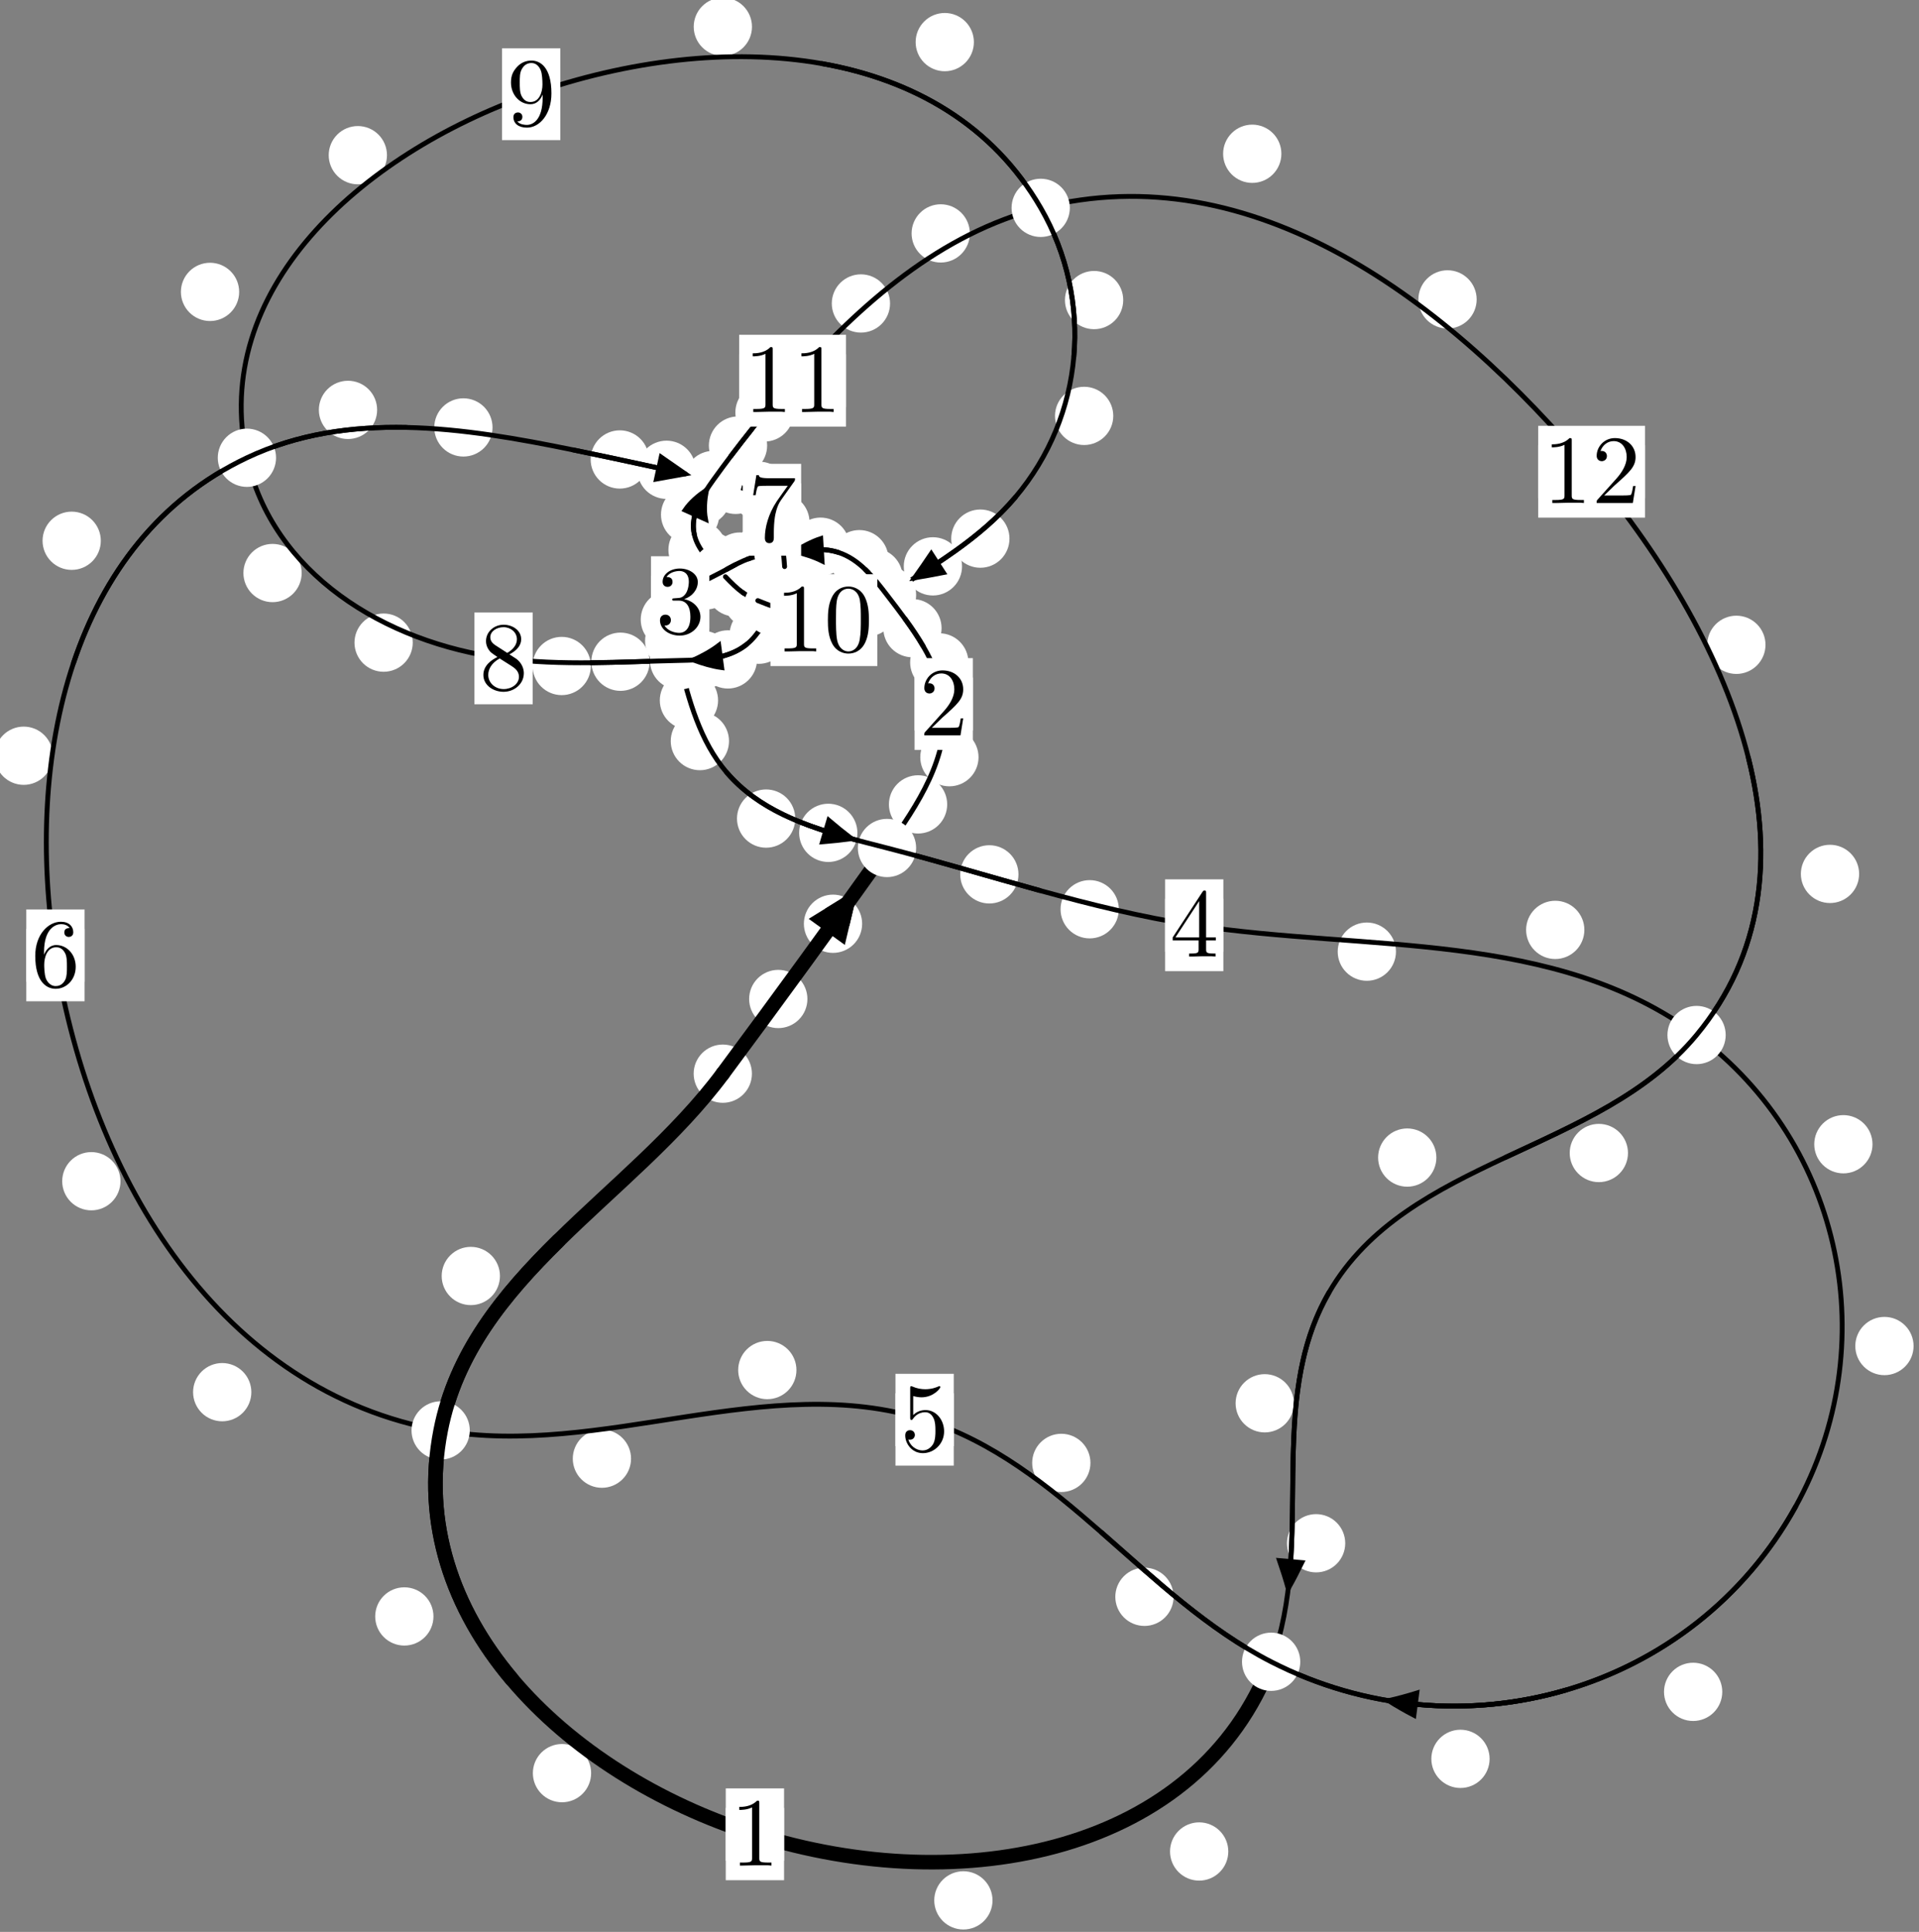 <?xml version="1.0"?>
<!-- Created by MetaPost 1.999 on 2021.07.06:0017 -->
<svg version="1.1" xmlns="http://www.w3.org/2000/svg" xmlns:xlink="http://www.w3.org/1999/xlink" width="196.877" height="198.205" viewBox="0 0 196.877 198.205">
<rect x="0" y="0" width="196.877" height="198.205" fill="#808080" stroke="none"/>
<!-- Original BoundingBox: -91.556641 -110.960297 105.319901 87.244614 -->
  <defs>
    <g transform="scale(0.01,0.01)" id="GLYPHcmr10_48">
      <path style="fill-rule: evenodd;" d="M460 -320C460 -400,455 -480,420 -554C374 -650,292 -666,250 -666C190 -666,117 -640,76 -547C44 -478,39 -400,39 -320C39 -245,43 -155,84 -79C127 2,200 22,249 22C303 22,379 1,423 -94C455 -163,460 -241,460 -320M249 -0C210 -0,151 -25,133 -121C122 -181,122 -273,122 -332C122 -396,122 -462,130 -516C149 -635,224 -644,249 -644C282 -644,348 -626,367 -527C377 -471,377 -395,377 -332C377 -257,377 -189,366 -125C351 -30,294 -0,249 -0"></path>
    </g>
    <g transform="scale(0.01,0.01)" id="GLYPHcmr10_49">
      <path style="fill-rule: evenodd;" d="M294 -640C294 -664,294 -666,271 -666C209 -602,121 -602,89 -602L89 -571C109 -571,168 -571,220 -597L220 -79C220 -43,217 -31,127 -31L95 -31L95 -0L257 -0L130 -3L217 -3L257 -3L297 -3L384 -3L419 -0L419 -31L387 -31C297 -31,294 -42,294 -79"></path>
    </g>
    <g transform="scale(0.01,0.01)" id="GLYPHcmr10_50">
      <path style="fill-rule: evenodd;" d="M127 -77L233 -180C389 -318,449 -372,449 -472C449 -586,359 -666,237 -666C124 -666,50 -574,50 -485C50 -429,100 -429,103 -429C120 -429,155 -441,155 -482C155 -508,137 -534,102 -534C94 -534,92 -534,89 -533C112 -598,166 -635,224 -635C315 -635,358 -554,358 -472C358 -392,308 -313,253 -251L61 -37C50 -26,50 -24,50 -0L421 -0L449 -174L424 -174C419 -144,412 -100,402 -85C395 -77,329 -77,307 -77"></path>
    </g>
    <g transform="scale(0.01,0.01)" id="GLYPHcmr10_51">
      <path style="fill-rule: evenodd;" d="M290 -352C372 -379,430 -449,430 -528C430 -610,342 -666,246 -666C145 -666,69 -606,69 -530C69 -497,91 -478,120 -478C151 -478,171 -500,171 -529C171 -579,124 -579,109 -579C140 -628,206 -641,242 -641C283 -641,338 -619,338 -529C338 -517,336 -459,310 -415C280 -367,246 -364,221 -363C213 -362,189 -360,182 -360C174 -359,167 -358,167 -348C167 -337,174 -337,191 -337L235 -337C317 -337,354 -269,354 -171C354 -35,285 -6,241 -6C198 -6,123 -23,88 -82C123 -77,154 -99,154 -137C154 -173,127 -193,98 -193C74 -193,42 -179,42 -135C42 -44,135 22,244 22C366 22,457 -69,457 -171C457 -253,394 -331,290 -352"></path>
    </g>
    <g transform="scale(0.01,0.01)" id="GLYPHcmr10_52">
      <path style="fill-rule: evenodd;" d="M294 -165L294 -78C294 -42,292 -31,218 -31L197 -31L197 -0L332 -0L238 -3L290 -3L332 -3L374 -3L427 -3L468 -0L468 -31L447 -31C373 -31,371 -42,371 -78L371 -165L471 -165L471 -196L371 -196L371 -651C371 -671,371 -677,355 -677C346 -677,343 -677,335 -665L28 -196L28 -165M300 -196L56 -196L300 -569"></path>
    </g>
    <g transform="scale(0.01,0.01)" id="GLYPHcmr10_53">
      <path style="fill-rule: evenodd;" d="M449 -201C449 -320,367 -420,259 -420C211 -420,168 -404,132 -369L132 -564C152 -558,185 -551,217 -551C340 -551,410 -642,410 -655C410 -661,407 -666,400 -666C399 -666,397 -666,392 -663C372 -654,323 -634,256 -634C216 -634,170 -641,123 -662C115 -665,113 -665,111 -665C101 -665,101 -657,101 -641L101 -345C101 -327,101 -319,115 -319C122 -319,124 -322,128 -328C139 -344,176 -398,257 -398C309 -398,334 -352,342 -334C358 -297,360 -258,360 -208C360 -173,360 -113,336 -71C312 -32,275 -6,229 -6C156 -6,99 -59,82 -118C85 -117,88 -116,99 -116C132 -116,149 -141,149 -165C149 -189,132 -214,99 -214C85 -214,50 -207,50 -161C50 -75,119 22,231 22C347 22,449 -74,449 -201"></path>
    </g>
    <g transform="scale(0.01,0.01)" id="GLYPHcmr10_54">
      <path style="fill-rule: evenodd;" d="M132 -328L132 -352C132 -605,256 -641,307 -641C331 -641,373 -635,395 -601C380 -601,340 -601,340 -556C340 -525,364 -510,386 -510C402 -510,432 -519,432 -558C432 -618,388 -666,305 -666C177 -666,42 -537,42 -316C42 -49,158 22,251 22C362 22,457 -72,457 -204C457 -331,368 -427,257 -427C189 -427,152 -376,132 -328M251 -6C188 -6,158 -66,152 -81C134 -128,134 -208,134 -226C134 -304,166 -404,256 -404C272 -404,318 -404,349 -342C367 -305,367 -254,367 -205C367 -157,367 -107,350 -71C320 -11,274 -6,251 -6"></path>
    </g>
    <g transform="scale(0.01,0.01)" id="GLYPHcmr10_55">
      <path style="fill-rule: evenodd;" d="M476 -609C485 -621,485 -623,485 -644L242 -644C120 -644,118 -657,114 -676L89 -676L56 -470L81 -470C84 -486,93 -549,106 -561C113 -567,191 -567,204 -567L411 -567C400 -551,321 -442,299 -409C209 -274,176 -135,176 -33C176 -23,176 22,222 22C268 22,268 -23,268 -33L268 -84C268 -139,271 -194,279 -248C283 -271,297 -357,341 -419"></path>
    </g>
    <g transform="scale(0.01,0.01)" id="GLYPHcmr10_56">
      <path style="fill-rule: evenodd;" d="M163 -457C117 -487,113 -521,113 -538C113 -599,178 -641,249 -641C322 -641,386 -589,386 -517C386 -460,347 -412,287 -377M309 -362C381 -399,430 -451,430 -517C430 -609,341 -666,250 -666C150 -666,69 -592,69 -499C69 -481,71 -436,113 -389C124 -377,161 -352,186 -335C128 -306,42 -250,42 -151C42 -45,144 22,249 22C362 22,457 -61,457 -168C457 -204,446 -249,408 -291C389 -312,373 -322,309 -362M209 -320L332 -242C360 -223,407 -193,407 -132C407 -58,332 -6,250 -6C164 -6,92 -68,92 -151C92 -209,124 -273,209 -320"></path>
    </g>
    <g transform="scale(0.01,0.01)" id="GLYPHcmr10_57">
      <path style="fill-rule: evenodd;" d="M367 -318L367 -286C367 -52,263 -6,205 -6C188 -6,134 -8,107 -42C151 -42,159 -71,159 -88C159 -119,135 -134,113 -134C97 -134,67 -125,67 -86C67 -19,121 22,206 22C335 22,457 -114,457 -329C457 -598,342 -666,253 -666C198 -666,149 -648,106 -603C65 -558,42 -516,42 -441C42 -316,130 -218,242 -218C303 -218,344 -260,367 -318M243 -241C227 -241,181 -241,150 -304C132 -341,132 -391,132 -440C132 -494,132 -541,153 -578C180 -628,218 -641,253 -641C299 -641,332 -607,349 -562C361 -530,365 -467,365 -421C365 -338,331 -241,243 -241"></path>
    </g>
  </defs>
  <path d="M82.835 102.493C82.835 101.7,82.52 100.94,81.959 100.379C81.399 99.819,80.639 99.504,79.846 99.504C79.053 99.504,78.293 99.819,77.733 100.379C77.172 100.94,76.857 101.7,76.857 102.493C76.857 103.285,77.172 104.046,77.733 104.606C78.293 105.166,79.053 105.481,79.846 105.481C80.639 105.481,81.399 105.166,81.959 104.606C82.52 104.046,82.835 103.285,82.835 102.493Z" style="fill: rgb(100%,100%,100%);stroke: none;"></path>
  <path d="M77.143 110.155C77.143 109.362,76.828 108.602,76.267 108.042C75.707 107.481,74.947 107.166,74.154 107.166C73.361 107.166,72.601 107.481,72.041 108.042C71.48 108.602,71.165 109.362,71.165 110.155C71.165 110.948,71.48 111.708,72.041 112.268C72.601 112.829,73.361 113.144,74.154 113.144C74.947 113.144,75.707 112.829,76.267 112.268C76.828 111.708,77.143 110.948,77.143 110.155Z" style="fill: rgb(100%,100%,100%);stroke: none;"></path>
  <path d="M97.175 82.528C97.175 81.735,96.86 80.975,96.299 80.415C95.739 79.854,94.979 79.539,94.186 79.539C93.393 79.539,92.633 79.854,92.073 80.415C91.512 80.975,91.197 81.735,91.197 82.528C91.197 83.321,91.512 84.081,92.073 84.641C92.633 85.202,93.393 85.517,94.186 85.517C94.979 85.517,95.739 85.202,96.299 84.641C96.86 84.081,97.175 83.321,97.175 82.528Z" style="fill: rgb(100%,100%,100%);stroke: none;"></path>
  <path d="M88.45 94.774C88.45 93.981,88.135 93.221,87.575 92.661C87.014 92.1,86.254 91.785,85.462 91.785C84.669 91.785,83.909 92.1,83.348 92.661C82.788 93.221,82.473 93.981,82.473 94.774C82.473 95.567,82.788 96.327,83.348 96.887C83.909 97.448,84.669 97.763,85.462 97.763C86.254 97.763,87.014 97.448,87.575 96.887C88.135 96.327,88.45 95.567,88.45 94.774Z" style="fill: rgb(100%,100%,100%);stroke: none;"></path>
  <path d="M99.352 67.958C99.352 67.165,99.037 66.405,98.476 65.844C97.916 65.284,97.155 64.969,96.363 64.969C95.57 64.969,94.81 65.284,94.249 65.844C93.689 66.405,93.374 67.165,93.374 67.958C93.374 68.75,93.689 69.511,94.249 70.071C94.81 70.632,95.57 70.947,96.363 70.947C97.155 70.947,97.916 70.632,98.476 70.071C99.037 69.511,99.352 68.75,99.352 67.958Z" style="fill: rgb(100%,100%,100%);stroke: none;"></path>
  <path d="M100.391 77.686C100.391 76.893,100.076 76.133,99.516 75.572C98.955 75.012,98.195 74.697,97.402 74.697C96.61 74.697,95.849 75.012,95.289 75.572C94.729 76.133,94.414 76.893,94.414 77.686C94.414 78.478,94.729 79.238,95.289 79.799C95.849 80.359,96.61 80.674,97.402 80.674C98.195 80.674,98.955 80.359,99.516 79.799C100.076 79.238,100.391 78.478,100.391 77.686Z" style="fill: rgb(100%,100%,100%);stroke: none;"></path>
  <path d="M92.607 59.246C92.607 58.454,92.292 57.694,91.731 57.133C91.171 56.573,90.41 56.258,89.618 56.258C88.825 56.258,88.065 56.573,87.504 57.133C86.944 57.694,86.629 58.454,86.629 59.246C86.629 60.039,86.944 60.799,87.504 61.36C88.065 61.92,88.825 62.235,89.618 62.235C90.41 62.235,91.171 61.92,91.731 61.36C92.292 60.799,92.607 60.039,92.607 59.246Z" style="fill: rgb(100%,100%,100%);stroke: none;"></path>
  <path d="M96.599 64.449C96.599 63.656,96.284 62.896,95.724 62.335C95.163 61.775,94.403 61.46,93.61 61.46C92.818 61.46,92.058 61.775,91.497 62.335C90.937 62.896,90.622 63.656,90.622 64.449C90.622 65.241,90.937 66.002,91.497 66.562C92.058 67.123,92.818 67.437,93.61 67.437C94.403 67.437,95.163 67.123,95.724 66.562C96.284 66.002,96.599 65.241,96.599 64.449Z" style="fill: rgb(100%,100%,100%);stroke: none;"></path>
  <path d="M87.171 56.09C87.171 55.297,86.856 54.537,86.296 53.976C85.735 53.416,84.975 53.101,84.182 53.101C83.39 53.101,82.629 53.416,82.069 53.976C81.508 54.537,81.193 55.297,81.193 56.09C81.193 56.882,81.508 57.642,82.069 58.203C82.629 58.763,83.39 59.078,84.182 59.078C84.975 59.078,85.735 58.763,86.296 58.203C86.856 57.642,87.171 56.882,87.171 56.09Z" style="fill: rgb(100%,100%,100%);stroke: none;"></path>
  <path d="M91.153 57.369C91.153 56.577,90.838 55.816,90.277 55.256C89.717 54.696,88.957 54.381,88.164 54.381C87.371 54.381,86.611 54.696,86.051 55.256C85.49 55.816,85.175 56.577,85.175 57.369C85.175 58.162,85.49 58.922,86.051 59.483C86.611 60.043,87.371 60.358,88.164 60.358C88.957 60.358,89.717 60.043,90.277 59.483C90.838 58.922,91.153 58.162,91.153 57.369Z" style="fill: rgb(100%,100%,100%);stroke: none;"></path>
  <path d="M82.211 56.847C82.211 56.054,81.896 55.294,81.335 54.733C80.775 54.173,80.015 53.858,79.222 53.858C78.429 53.858,77.669 54.173,77.109 54.733C76.548 55.294,76.233 56.054,76.233 56.847C76.233 57.639,76.548 58.399,77.109 58.96C77.669 59.52,78.429 59.835,79.222 59.835C80.015 59.835,80.775 59.52,81.335 58.96C81.896 58.399,82.211 57.639,82.211 56.847Z" style="fill: rgb(100%,100%,100%);stroke: none;"></path>
  <path d="M85.242 56.487C85.242 55.694,84.927 54.934,84.366 54.374C83.806 53.813,83.046 53.498,82.253 53.498C81.46 53.498,80.7 53.813,80.14 54.374C79.579 54.934,79.264 55.694,79.264 56.487C79.264 57.28,79.579 58.04,80.14 58.6C80.7 59.161,81.46 59.476,82.253 59.476C83.046 59.476,83.806 59.161,84.366 58.6C84.927 58.04,85.242 57.28,85.242 56.487Z" style="fill: rgb(100%,100%,100%);stroke: none;"></path>
  <path d="M78.904 57.615C78.904 56.822,78.589 56.062,78.028 55.502C77.468 54.941,76.708 54.626,75.915 54.626C75.122 54.626,74.362 54.941,73.802 55.502C73.241 56.062,72.926 56.822,72.926 57.615C72.926 58.408,73.241 59.168,73.802 59.728C74.362 60.289,75.122 60.604,75.915 60.604C76.708 60.604,77.468 60.289,78.028 59.728C78.589 59.168,78.904 58.408,78.904 57.615Z" style="fill: rgb(100%,100%,100%);stroke: none;"></path>
  <path d="M81.052 56.918C81.052 56.125,80.737 55.365,80.177 54.804C79.616 54.244,78.856 53.929,78.064 53.929C77.271 53.929,76.511 54.244,75.95 54.804C75.39 55.365,75.075 56.125,75.075 56.918C75.075 57.71,75.39 58.471,75.95 59.031C76.511 59.591,77.271 59.906,78.064 59.906C78.856 59.906,79.616 59.591,80.177 59.031C80.737 58.471,81.052 57.71,81.052 56.918Z" style="fill: rgb(100%,100%,100%);stroke: none;"></path>
  <path d="M75.409 59.543C75.409 58.75,75.094 57.99,74.533 57.429C73.973 56.869,73.213 56.554,72.42 56.554C71.627 56.554,70.867 56.869,70.307 57.429C69.746 57.99,69.431 58.75,69.431 59.543C69.431 60.335,69.746 61.095,70.307 61.656C70.867 62.216,71.627 62.531,72.42 62.531C73.213 62.531,73.973 62.216,74.533 61.656C75.094 61.095,75.409 60.335,75.409 59.543Z" style="fill: rgb(100%,100%,100%);stroke: none;"></path>
  <path d="M77.957 58.205C77.957 57.412,77.642 56.652,77.081 56.091C76.521 55.531,75.761 55.216,74.968 55.216C74.175 55.216,73.415 55.531,72.855 56.091C72.294 56.652,71.979 57.412,71.979 58.205C71.979 58.997,72.294 59.757,72.855 60.318C73.415 60.878,74.175 61.193,74.968 61.193C75.761 61.193,76.521 60.878,77.081 60.318C77.642 59.757,77.957 58.997,77.957 58.205Z" style="fill: rgb(100%,100%,100%);stroke: none;"></path>
  <path d="M71.712 63.567C71.712 62.775,71.397 62.014,70.837 61.454C70.276 60.894,69.516 60.579,68.723 60.579C67.931 60.579,67.171 60.894,66.61 61.454C66.05 62.014,65.735 62.775,65.735 63.567C65.735 64.36,66.05 65.12,66.61 65.681C67.171 66.241,67.931 66.556,68.723 66.556C69.516 66.556,70.276 66.241,70.837 65.681C71.397 65.12,71.712 64.36,71.712 63.567Z" style="fill: rgb(100%,100%,100%);stroke: none;"></path>
  <path d="M73.676 60.249C73.676 59.456,73.361 58.696,72.8 58.136C72.24 57.575,71.48 57.26,70.687 57.26C69.894 57.26,69.134 57.575,68.574 58.136C68.013 58.696,67.698 59.456,67.698 60.249C67.698 61.042,68.013 61.802,68.574 62.362C69.134 62.923,69.894 63.238,70.687 63.238C71.48 63.238,72.24 62.923,72.8 62.362C73.361 61.802,73.676 61.042,73.676 60.249Z" style="fill: rgb(100%,100%,100%);stroke: none;"></path>
  <path d="M73.669 71.856C73.669 71.063,73.354 70.303,72.794 69.743C72.234 69.182,71.473 68.867,70.681 68.867C69.888 68.867,69.128 69.182,68.567 69.743C68.007 70.303,67.692 71.063,67.692 71.856C67.692 72.649,68.007 73.409,68.567 73.969C69.128 74.53,69.888 74.845,70.681 74.845C71.473 74.845,72.234 74.53,72.794 73.969C73.354 73.409,73.669 72.649,73.669 71.856Z" style="fill: rgb(100%,100%,100%);stroke: none;"></path>
  <path d="M72.158 65.741C72.158 64.948,71.843 64.188,71.282 63.628C70.722 63.067,69.962 62.752,69.169 62.752C68.376 62.752,67.616 63.067,67.056 63.628C66.495 64.188,66.18 64.948,66.18 65.741C66.18 66.534,66.495 67.294,67.056 67.854C67.616 68.415,68.376 68.73,69.169 68.73C69.962 68.73,70.722 68.415,71.282 67.854C71.843 67.294,72.158 66.534,72.158 65.741Z" style="fill: rgb(100%,100%,100%);stroke: none;"></path>
  <path d="M81.587 83.983C81.587 83.19,81.272 82.43,80.712 81.87C80.151 81.309,79.391 80.994,78.598 80.994C77.806 80.994,77.046 81.309,76.485 81.87C75.925 82.43,75.61 83.19,75.61 83.983C75.61 84.776,75.925 85.536,76.485 86.096C77.046 86.657,77.806 86.972,78.598 86.972C79.391 86.972,80.151 86.657,80.712 86.096C81.272 85.536,81.587 84.776,81.587 83.983Z" style="fill: rgb(100%,100%,100%);stroke: none;"></path>
  <path d="M74.792 76.032C74.792 75.239,74.477 74.479,73.917 73.919C73.356 73.358,72.596 73.043,71.803 73.043C71.011 73.043,70.25 73.358,69.69 73.919C69.129 74.479,68.815 75.239,68.815 76.032C68.815 76.825,69.129 77.585,69.69 78.145C70.25 78.706,71.011 79.021,71.803 79.021C72.596 79.021,73.356 78.706,73.917 78.145C74.477 77.585,74.792 76.825,74.792 76.032Z" style="fill: rgb(100%,100%,100%);stroke: none;"></path>
  <path d="M104.488 89.706C104.488 88.913,104.173 88.153,103.613 87.593C103.052 87.032,102.292 86.717,101.5 86.717C100.707 86.717,99.947 87.032,99.386 87.593C98.826 88.153,98.511 88.913,98.511 89.706C98.511 90.499,98.826 91.259,99.386 91.819C99.947 92.38,100.707 92.695,101.5 92.695C102.292 92.695,103.052 92.38,103.613 91.819C104.173 91.259,104.488 90.499,104.488 89.706Z" style="fill: rgb(100%,100%,100%);stroke: none;"></path>
  <path d="M87.964 85.447C87.964 84.655,87.65 83.895,87.089 83.334C86.529 82.774,85.768 82.459,84.976 82.459C84.183 82.459,83.423 82.774,82.862 83.334C82.302 83.895,81.987 84.655,81.987 85.447C81.987 86.24,82.302 87,82.862 87.561C83.423 88.121,84.183 88.436,84.976 88.436C85.768 88.436,86.529 88.121,87.089 87.561C87.65 87,87.964 86.24,87.964 85.447Z" style="fill: rgb(100%,100%,100%);stroke: none;"></path>
  <path d="M143.217 97.636C143.217 96.843,142.902 96.083,142.342 95.523C141.781 94.962,141.021 94.647,140.228 94.647C139.436 94.647,138.675 94.962,138.115 95.523C137.555 96.083,137.24 96.843,137.24 97.636C137.24 98.429,137.555 99.189,138.115 99.749C138.675 100.31,139.436 100.625,140.228 100.625C141.021 100.625,141.781 100.31,142.342 99.749C142.902 99.189,143.217 98.429,143.217 97.636Z" style="fill: rgb(100%,100%,100%);stroke: none;"></path>
  <path d="M114.783 93.287C114.783 92.494,114.468 91.734,113.908 91.174C113.347 90.613,112.587 90.298,111.795 90.298C111.002 90.298,110.242 90.613,109.681 91.174C109.121 91.734,108.806 92.494,108.806 93.287C108.806 94.08,109.121 94.84,109.681 95.4C110.242 95.961,111.002 96.276,111.795 96.276C112.587 96.276,113.347 95.961,113.908 95.4C114.468 94.84,114.783 94.08,114.783 93.287Z" style="fill: rgb(100%,100%,100%);stroke: none;"></path>
  <path d="M192.107 117.395C192.107 116.602,191.792 115.842,191.232 115.282C190.671 114.721,189.911 114.406,189.119 114.406C188.326 114.406,187.566 114.721,187.005 115.282C186.445 115.842,186.13 116.602,186.13 117.395C186.13 118.188,186.445 118.948,187.005 119.508C187.566 120.069,188.326 120.384,189.119 120.384C189.911 120.384,190.671 120.069,191.232 119.508C191.792 118.948,192.107 118.188,192.107 117.395Z" style="fill: rgb(100%,100%,100%);stroke: none;"></path>
  <path d="M162.546 95.403C162.546 94.61,162.231 93.85,161.671 93.29C161.111 92.729,160.35 92.414,159.558 92.414C158.765 92.414,158.005 92.729,157.444 93.29C156.884 93.85,156.569 94.61,156.569 95.403C156.569 96.196,156.884 96.956,157.444 97.516C158.005 98.077,158.765 98.392,159.558 98.392C160.35 98.392,161.111 98.077,161.671 97.516C162.231 96.956,162.546 96.196,162.546 95.403Z" style="fill: rgb(100%,100%,100%);stroke: none;"></path>
  <path d="M176.694 173.577C176.694 172.785,176.379 172.024,175.819 171.464C175.258 170.903,174.498 170.589,173.705 170.589C172.913 170.589,172.153 170.903,171.592 171.464C171.032 172.024,170.717 172.785,170.717 173.577C170.717 174.37,171.032 175.13,171.592 175.691C172.153 176.251,172.913 176.566,173.705 176.566C174.498 176.566,175.258 176.251,175.819 175.691C176.379 175.13,176.694 174.37,176.694 173.577Z" style="fill: rgb(100%,100%,100%);stroke: none;"></path>
  <path d="M196.32 138.097C196.32 137.304,196.005 136.544,195.444 135.984C194.884 135.423,194.124 135.108,193.331 135.108C192.538 135.108,191.778 135.423,191.218 135.984C190.657 136.544,190.342 137.304,190.342 138.097C190.342 138.89,190.657 139.65,191.218 140.21C191.778 140.771,192.538 141.086,193.331 141.086C194.124 141.086,194.884 140.771,195.444 140.21C196.005 139.65,196.32 138.89,196.32 138.097Z" style="fill: rgb(100%,100%,100%);stroke: none;"></path>
  <path d="M120.402 163.826C120.402 163.034,120.087 162.274,119.526 161.713C118.966 161.153,118.206 160.838,117.413 160.838C116.62 160.838,115.86 161.153,115.3 161.713C114.739 162.274,114.424 163.034,114.424 163.826C114.424 164.619,114.739 165.379,115.3 165.94C115.86 166.5,116.62 166.815,117.413 166.815C118.206 166.815,118.966 166.5,119.526 165.94C120.087 165.379,120.402 164.619,120.402 163.826Z" style="fill: rgb(100%,100%,100%);stroke: none;"></path>
  <path d="M152.824 180.452C152.824 179.659,152.509 178.899,151.949 178.338C151.388 177.778,150.628 177.463,149.835 177.463C149.043 177.463,148.283 177.778,147.722 178.338C147.162 178.899,146.847 179.659,146.847 180.452C146.847 181.244,147.162 182.005,147.722 182.565C148.283 183.125,149.043 183.44,149.835 183.44C150.628 183.44,151.388 183.125,151.949 182.565C152.509 182.005,152.824 181.244,152.824 180.452Z" style="fill: rgb(100%,100%,100%);stroke: none;"></path>
  <path d="M81.71 140.562C81.71 139.769,81.395 139.009,80.835 138.449C80.274 137.888,79.514 137.573,78.722 137.573C77.929 137.573,77.169 137.888,76.608 138.449C76.048 139.009,75.733 139.769,75.733 140.562C75.733 141.355,76.048 142.115,76.608 142.675C77.169 143.236,77.929 143.551,78.722 143.551C79.514 143.551,80.274 143.236,80.835 142.675C81.395 142.115,81.71 141.355,81.71 140.562Z" style="fill: rgb(100%,100%,100%);stroke: none;"></path>
  <path d="M111.872 150.088C111.872 149.295,111.557 148.535,110.997 147.974C110.436 147.414,109.676 147.099,108.883 147.099C108.091 147.099,107.331 147.414,106.77 147.974C106.21 148.535,105.895 149.295,105.895 150.088C105.895 150.88,106.21 151.64,106.77 152.201C107.331 152.761,108.091 153.076,108.883 153.076C109.676 153.076,110.436 152.761,110.997 152.201C111.557 151.64,111.872 150.88,111.872 150.088Z" style="fill: rgb(100%,100%,100%);stroke: none;"></path>
  <path d="M25.787 142.831C25.787 142.039,25.472 141.278,24.911 140.718C24.351 140.157,23.591 139.843,22.798 139.843C22.005 139.843,21.245 140.157,20.685 140.718C20.124 141.278,19.809 142.039,19.809 142.831C19.809 143.624,20.124 144.384,20.685 144.945C21.245 145.505,22.005 145.82,22.798 145.82C23.591 145.82,24.351 145.505,24.911 144.945C25.472 144.384,25.787 143.624,25.787 142.831Z" style="fill: rgb(100%,100%,100%);stroke: none;"></path>
  <path d="M64.741 149.654C64.741 148.861,64.426 148.101,63.866 147.541C63.305 146.98,62.545 146.665,61.752 146.665C60.96 146.665,60.199 146.98,59.639 147.541C59.078 148.101,58.764 148.861,58.764 149.654C58.764 150.447,59.078 151.207,59.639 151.767C60.199 152.328,60.96 152.643,61.752 152.643C62.545 152.643,63.305 152.328,63.866 151.767C64.426 151.207,64.741 150.447,64.741 149.654Z" style="fill: rgb(100%,100%,100%);stroke: none;"></path>
  <path d="M5.421 77.535C5.421 76.743,5.106 75.982,4.545 75.422C3.985 74.862,3.225 74.547,2.432 74.547C1.639 74.547,0.879 74.862,0.319 75.422C-0.242 75.982,-0.557 76.743,-0.557 77.535C-0.557 78.328,-0.242 79.088,0.319 79.649C0.879 80.209,1.639 80.524,2.432 80.524C3.225 80.524,3.985 80.209,4.545 79.649C5.106 79.088,5.421 78.328,5.421 77.535Z" style="fill: rgb(100%,100%,100%);stroke: none;"></path>
  <path d="M12.36 121.188C12.36 120.396,12.045 119.636,11.484 119.075C10.924 118.515,10.164 118.2,9.371 118.2C8.578 118.2,7.818 118.515,7.258 119.075C6.697 119.636,6.382 120.396,6.382 121.188C6.382 121.981,6.697 122.741,7.258 123.302C7.818 123.862,8.578 124.177,9.371 124.177C10.164 124.177,10.924 123.862,11.484 123.302C12.045 122.741,12.36 121.981,12.36 121.188Z" style="fill: rgb(100%,100%,100%);stroke: none;"></path>
  <path d="M38.691 42.053C38.691 41.26,38.376 40.5,37.816 39.94C37.256 39.379,36.495 39.064,35.703 39.064C34.91 39.064,34.15 39.379,33.589 39.94C33.029 40.5,32.714 41.26,32.714 42.053C32.714 42.846,33.029 43.606,33.589 44.166C34.15 44.727,34.91 45.042,35.703 45.042C36.495 45.042,37.256 44.727,37.816 44.166C38.376 43.606,38.691 42.846,38.691 42.053Z" style="fill: rgb(100%,100%,100%);stroke: none;"></path>
  <path d="M10.343 55.48C10.343 54.688,10.028 53.927,9.468 53.367C8.908 52.806,8.147 52.492,7.355 52.492C6.562 52.492,5.802 52.806,5.241 53.367C4.681 53.927,4.366 54.688,4.366 55.48C4.366 56.273,4.681 57.033,5.241 57.594C5.802 58.154,6.562 58.469,7.355 58.469C8.147 58.469,8.908 58.154,9.468 57.594C10.028 57.033,10.343 56.273,10.343 55.48Z" style="fill: rgb(100%,100%,100%);stroke: none;"></path>
  <path d="M66.575 47.14C66.575 46.347,66.26 45.587,65.7 45.026C65.139 44.466,64.379 44.151,63.586 44.151C62.794 44.151,62.033 44.466,61.473 45.026C60.913 45.587,60.598 46.347,60.598 47.14C60.598 47.932,60.913 48.693,61.473 49.253C62.033 49.814,62.794 50.128,63.586 50.128C64.379 50.128,65.139 49.814,65.7 49.253C66.26 48.693,66.575 47.932,66.575 47.14Z" style="fill: rgb(100%,100%,100%);stroke: none;"></path>
  <path d="M50.53 43.852C50.53 43.06,50.215 42.3,49.655 41.739C49.094 41.179,48.334 40.864,47.542 40.864C46.749 40.864,45.989 41.179,45.428 41.739C44.868 42.3,44.553 43.06,44.553 43.852C44.553 44.645,44.868 45.405,45.428 45.966C45.989 46.526,46.749 46.841,47.542 46.841C48.334 46.841,49.094 46.526,49.655 45.966C50.215 45.405,50.53 44.645,50.53 43.852Z" style="fill: rgb(100%,100%,100%);stroke: none;"></path>
  <path d="M78.461 49.746C78.461 48.953,78.146 48.193,77.586 47.632C77.025 47.072,76.265 46.757,75.472 46.757C74.68 46.757,73.919 47.072,73.359 47.632C72.798 48.193,72.484 48.953,72.484 49.746C72.484 50.538,72.798 51.298,73.359 51.859C73.919 52.419,74.68 52.734,75.472 52.734C76.265 52.734,77.025 52.419,77.586 51.859C78.146 51.298,78.461 50.538,78.461 49.746Z" style="fill: rgb(100%,100%,100%);stroke: none;"></path>
  <path d="M71.37 48.199C71.37 47.406,71.055 46.646,70.495 46.085C69.934 45.525,69.174 45.21,68.382 45.21C67.589 45.21,66.829 45.525,66.268 46.085C65.708 46.646,65.393 47.406,65.393 48.199C65.393 48.991,65.708 49.751,66.268 50.312C66.829 50.872,67.589 51.187,68.382 51.187C69.174 51.187,69.934 50.872,70.495 50.312C71.055 49.751,71.37 48.991,71.37 48.199Z" style="fill: rgb(100%,100%,100%);stroke: none;"></path>
  <path d="M83.053 53.585C83.053 52.792,82.738 52.032,82.177 51.472C81.617 50.911,80.857 50.596,80.064 50.596C79.271 50.596,78.511 50.911,77.951 51.472C77.39 52.032,77.075 52.792,77.075 53.585C77.075 54.378,77.39 55.138,77.951 55.698C78.511 56.259,79.271 56.574,80.064 56.574C80.857 56.574,81.617 56.259,82.177 55.698C82.738 55.138,83.053 54.378,83.053 53.585Z" style="fill: rgb(100%,100%,100%);stroke: none;"></path>
  <path d="M80.885 50.355C80.885 49.563,80.57 48.802,80.009 48.242C79.449 47.681,78.689 47.366,77.896 47.366C77.103 47.366,76.343 47.681,75.783 48.242C75.222 48.802,74.907 49.563,74.907 50.355C74.907 51.148,75.222 51.908,75.783 52.469C76.343 53.029,77.103 53.344,77.896 53.344C78.689 53.344,79.449 53.029,80.009 52.469C80.57 51.908,80.885 51.148,80.885 50.355Z" style="fill: rgb(100%,100%,100%);stroke: none;"></path>
  <path d="M83.456 57.655C83.456 56.862,83.141 56.102,82.581 55.542C82.021 54.981,81.26 54.666,80.468 54.666C79.675 54.666,78.915 54.981,78.354 55.542C77.794 56.102,77.479 56.862,77.479 57.655C77.479 58.448,77.794 59.208,78.354 59.768C78.915 60.329,79.675 60.644,80.468 60.644C81.26 60.644,82.021 60.329,82.581 59.768C83.141 59.208,83.456 58.448,83.456 57.655Z" style="fill: rgb(100%,100%,100%);stroke: none;"></path>
  <path d="M83.185 55.176C83.185 54.383,82.87 53.623,82.31 53.063C81.749 52.502,80.989 52.187,80.197 52.187C79.404 52.187,78.644 52.502,78.083 53.063C77.523 53.623,77.208 54.383,77.208 55.176C77.208 55.969,77.523 56.729,78.083 57.289C78.644 57.85,79.404 58.165,80.197 58.165C80.989 58.165,81.749 57.85,82.31 57.289C82.87 56.729,83.185 55.969,83.185 55.176Z" style="fill: rgb(100%,100%,100%);stroke: none;"></path>
  <path d="M83.224 60.5C83.224 59.708,82.909 58.948,82.348 58.387C81.788 57.827,81.028 57.512,80.235 57.512C79.442 57.512,78.682 57.827,78.122 58.387C77.561 58.948,77.246 59.708,77.246 60.5C77.246 61.293,77.561 62.053,78.122 62.614C78.682 63.174,79.442 63.489,80.235 63.489C81.028 63.489,81.788 63.174,82.348 62.614C82.909 62.053,83.224 61.293,83.224 60.5Z" style="fill: rgb(100%,100%,100%);stroke: none;"></path>
  <path d="M83.58 58.609C83.58 57.817,83.265 57.057,82.704 56.496C82.144 55.936,81.384 55.621,80.591 55.621C79.798 55.621,79.038 55.936,78.478 56.496C77.917 57.057,77.602 57.817,77.602 58.609C77.602 59.402,77.917 60.162,78.478 60.723C79.038 61.283,79.798 61.598,80.591 61.598C81.384 61.598,82.144 61.283,82.704 60.723C83.265 60.162,83.58 59.402,83.58 58.609Z" style="fill: rgb(100%,100%,100%);stroke: none;"></path>
  <path d="M81.544 63.639C81.544 62.846,81.229 62.086,80.669 61.526C80.108 60.965,79.348 60.65,78.556 60.65C77.763 60.65,77.003 60.965,76.442 61.526C75.882 62.086,75.567 62.846,75.567 63.639C75.567 64.432,75.882 65.192,76.442 65.752C77.003 66.313,77.763 66.628,78.556 66.628C79.348 66.628,80.108 66.313,80.669 65.752C81.229 65.192,81.544 64.432,81.544 63.639Z" style="fill: rgb(100%,100%,100%);stroke: none;"></path>
  <path d="M82.745 61.361C82.745 60.568,82.43 59.808,81.869 59.248C81.309 58.687,80.549 58.372,79.756 58.372C78.963 58.372,78.203 58.687,77.643 59.248C77.082 59.808,76.767 60.568,76.767 61.361C76.767 62.154,77.082 62.914,77.643 63.474C78.203 64.035,78.963 64.35,79.756 64.35C80.549 64.35,81.309 64.035,81.869 63.474C82.43 62.914,82.745 62.154,82.745 61.361Z" style="fill: rgb(100%,100%,100%);stroke: none;"></path>
  <path d="M77.668 67.654C77.668 66.861,77.353 66.101,76.792 65.54C76.232 64.98,75.472 64.665,74.679 64.665C73.886 64.665,73.126 64.98,72.566 65.54C72.005 66.101,71.69 66.861,71.69 67.654C71.69 68.446,72.005 69.207,72.566 69.767C73.126 70.328,73.886 70.642,74.679 70.642C75.472 70.642,76.232 70.328,76.792 69.767C77.353 69.207,77.668 68.446,77.668 67.654Z" style="fill: rgb(100%,100%,100%);stroke: none;"></path>
  <path d="M80.829 65.121C80.829 64.328,80.514 63.568,79.953 63.007C79.393 62.447,78.633 62.132,77.84 62.132C77.047 62.132,76.287 62.447,75.727 63.007C75.166 63.568,74.851 64.328,74.851 65.121C74.851 65.913,75.166 66.674,75.727 67.234C76.287 67.795,77.047 68.109,77.84 68.109C78.633 68.109,79.393 67.795,79.953 67.234C80.514 66.674,80.829 65.913,80.829 65.121Z" style="fill: rgb(100%,100%,100%);stroke: none;"></path>
  <path d="M66.647 67.89C66.647 67.098,66.332 66.337,65.772 65.777C65.211 65.217,64.451 64.902,63.658 64.902C62.866 64.902,62.105 65.217,61.545 65.777C60.984 66.337,60.669 67.098,60.669 67.89C60.669 68.683,60.984 69.443,61.545 70.004C62.105 70.564,62.866 70.879,63.658 70.879C64.451 70.879,65.211 70.564,65.772 70.004C66.332 69.443,66.647 68.683,66.647 67.89Z" style="fill: rgb(100%,100%,100%);stroke: none;"></path>
  <path d="M75.098 67.712C75.098 66.919,74.783 66.159,74.222 65.598C73.662 65.038,72.902 64.723,72.109 64.723C71.316 64.723,70.556 65.038,69.996 65.598C69.435 66.159,69.12 66.919,69.12 67.712C69.12 68.504,69.435 69.265,69.996 69.825C70.556 70.386,71.316 70.7,72.109 70.7C72.902 70.7,73.662 70.386,74.222 69.825C74.783 69.265,75.098 68.504,75.098 67.712Z" style="fill: rgb(100%,100%,100%);stroke: none;"></path>
  <path d="M42.345 65.932C42.345 65.14,42.031 64.38,41.47 63.819C40.91 63.259,40.149 62.944,39.357 62.944C38.564 62.944,37.804 63.259,37.243 63.819C36.683 64.38,36.368 65.14,36.368 65.932C36.368 66.725,36.683 67.485,37.243 68.046C37.804 68.606,38.564 68.921,39.357 68.921C40.149 68.921,40.91 68.606,41.47 68.046C42.031 67.485,42.345 66.725,42.345 65.932Z" style="fill: rgb(100%,100%,100%);stroke: none;"></path>
  <path d="M60.616 68.328C60.616 67.536,60.301 66.776,59.74 66.215C59.18 65.655,58.42 65.34,57.627 65.34C56.834 65.34,56.074 65.655,55.514 66.215C54.953 66.776,54.638 67.536,54.638 68.328C54.638 69.121,54.953 69.881,55.514 70.442C56.074 71.002,56.834 71.317,57.627 71.317C58.42 71.317,59.18 71.002,59.74 70.442C60.301 69.881,60.616 69.121,60.616 68.328Z" style="fill: rgb(100%,100%,100%);stroke: none;"></path>
  <path d="M24.537 29.947C24.537 29.154,24.222 28.394,23.661 27.833C23.101 27.273,22.341 26.958,21.548 26.958C20.755 26.958,19.995 27.273,19.435 27.833C18.874 28.394,18.559 29.154,18.559 29.947C18.559 30.739,18.874 31.5,19.435 32.06C19.995 32.621,20.755 32.936,21.548 32.936C22.341 32.936,23.101 32.621,23.661 32.06C24.222 31.5,24.537 30.739,24.537 29.947Z" style="fill: rgb(100%,100%,100%);stroke: none;"></path>
  <path d="M30.95 58.791C30.95 57.999,30.635 57.239,30.075 56.678C29.514 56.118,28.754 55.803,27.962 55.803C27.169 55.803,26.409 56.118,25.848 56.678C25.288 57.239,24.973 57.999,24.973 58.791C24.973 59.584,25.288 60.344,25.848 60.905C26.409 61.465,27.169 61.78,27.962 61.78C28.754 61.78,29.514 61.465,30.075 60.905C30.635 60.344,30.95 59.584,30.95 58.791Z" style="fill: rgb(100%,100%,100%);stroke: none;"></path>
  <path d="M77.148 2.744C77.148 1.951,76.833 1.191,76.273 0.631C75.712 0.07,74.952 -0.245,74.159 -0.245C73.367 -0.245,72.607 0.07,72.046 0.631C71.486 1.191,71.171 1.951,71.171 2.744C71.171 3.537,71.486 4.297,72.046 4.857C72.607 5.418,73.367 5.733,74.159 5.733C74.952 5.733,75.712 5.418,76.273 4.857C76.833 4.297,77.148 3.537,77.148 2.744Z" style="fill: rgb(100%,100%,100%);stroke: none;"></path>
  <path d="M39.701 15.921C39.701 15.129,39.386 14.368,38.826 13.808C38.265 13.248,37.505 12.933,36.712 12.933C35.92 12.933,35.159 13.248,34.599 13.808C34.039 14.368,33.724 15.129,33.724 15.921C33.724 16.714,34.039 17.474,34.599 18.035C35.159 18.595,35.92 18.91,36.712 18.91C37.505 18.91,38.265 18.595,38.826 18.035C39.386 17.474,39.701 16.714,39.701 15.921Z" style="fill: rgb(100%,100%,100%);stroke: none;"></path>
  <path d="M115.235 30.787C115.235 29.994,114.92 29.234,114.36 28.673C113.799 28.113,113.039 27.798,112.246 27.798C111.454 27.798,110.693 28.113,110.133 28.673C109.572 29.234,109.257 29.994,109.257 30.787C109.257 31.579,109.572 32.339,110.133 32.9C110.693 33.46,111.454 33.775,112.246 33.775C113.039 33.775,113.799 33.46,114.36 32.9C114.92 32.339,115.235 31.579,115.235 30.787Z" style="fill: rgb(100%,100%,100%);stroke: none;"></path>
  <path d="M99.915 4.32C99.915 3.527,99.6 2.767,99.04 2.207C98.479 1.646,97.719 1.331,96.927 1.331C96.134 1.331,95.374 1.646,94.813 2.207C94.253 2.767,93.938 3.527,93.938 4.32C93.938 5.113,94.253 5.873,94.813 6.433C95.374 6.994,96.134 7.309,96.927 7.309C97.719 7.309,98.479 6.994,99.04 6.433C99.6 5.873,99.915 5.113,99.915 4.32Z" style="fill: rgb(100%,100%,100%);stroke: none;"></path>
  <path d="M103.566 55.261C103.566 54.469,103.251 53.709,102.691 53.148C102.13 52.588,101.37 52.273,100.577 52.273C99.785 52.273,99.025 52.588,98.464 53.148C97.904 53.709,97.589 54.469,97.589 55.261C97.589 56.054,97.904 56.814,98.464 57.375C99.025 57.935,99.785 58.25,100.577 58.25C101.37 58.25,102.13 57.935,102.691 57.375C103.251 56.814,103.566 56.054,103.566 55.261Z" style="fill: rgb(100%,100%,100%);stroke: none;"></path>
  <path d="M114.214 42.669C114.214 41.877,113.899 41.117,113.339 40.556C112.778 39.996,112.018 39.681,111.226 39.681C110.433 39.681,109.673 39.996,109.112 40.556C108.552 41.117,108.237 41.877,108.237 42.669C108.237 43.462,108.552 44.222,109.112 44.783C109.673 45.343,110.433 45.658,111.226 45.658C112.018 45.658,112.778 45.343,113.339 44.783C113.899 44.222,114.214 43.462,114.214 42.669Z" style="fill: rgb(100%,100%,100%);stroke: none;"></path>
  <path d="M91.979 62.303C91.979 61.51,91.664 60.75,91.103 60.189C90.543 59.629,89.783 59.314,88.99 59.314C88.197 59.314,87.437 59.629,86.877 60.189C86.316 60.75,86.001 61.51,86.001 62.303C86.001 63.095,86.316 63.856,86.877 64.416C87.437 64.977,88.197 65.291,88.99 65.291C89.783 65.291,90.543 64.977,91.103 64.416C91.664 63.856,91.979 63.095,91.979 62.303Z" style="fill: rgb(100%,100%,100%);stroke: none;"></path>
  <path d="M98.698 58.106C98.698 57.313,98.383 56.553,97.823 55.993C97.262 55.432,96.502 55.117,95.709 55.117C94.917 55.117,94.156 55.432,93.596 55.993C93.035 56.553,92.721 57.313,92.721 58.106C92.721 58.899,93.035 59.659,93.596 60.219C94.156 60.78,94.917 61.095,95.709 61.095C96.502 61.095,97.262 60.78,97.823 60.219C98.383 59.659,98.698 58.899,98.698 58.106Z" style="fill: rgb(100%,100%,100%);stroke: none;"></path>
  <path d="M85.692 63.638C85.692 62.845,85.377 62.085,84.816 61.525C84.256 60.964,83.496 60.649,82.703 60.649C81.91 60.649,81.15 60.964,80.59 61.525C80.029 62.085,79.714 62.845,79.714 63.638C79.714 64.431,80.029 65.191,80.59 65.751C81.15 66.312,81.91 66.627,82.703 66.627C83.496 66.627,84.256 66.312,84.816 65.751C85.377 65.191,85.692 64.431,85.692 63.638Z" style="fill: rgb(100%,100%,100%);stroke: none;"></path>
  <path d="M89.891 63.609C89.891 62.816,89.576 62.056,89.016 61.495C88.455 60.935,87.695 60.62,86.903 60.62C86.11 60.62,85.35 60.935,84.789 61.495C84.229 62.056,83.914 62.816,83.914 63.609C83.914 64.402,84.229 65.162,84.789 65.722C85.35 66.283,86.11 66.598,86.903 66.598C87.695 66.598,88.455 66.283,89.016 65.722C89.576 65.162,89.891 64.402,89.891 63.609Z" style="fill: rgb(100%,100%,100%);stroke: none;"></path>
  <path d="M81.253 61.826C81.253 61.033,80.938 60.273,80.378 59.712C79.818 59.152,79.057 58.837,78.265 58.837C77.472 58.837,76.712 59.152,76.151 59.712C75.591 60.273,75.276 61.033,75.276 61.826C75.276 62.618,75.591 63.378,76.151 63.939C76.712 64.499,77.472 64.814,78.265 64.814C79.057 64.814,79.818 64.499,80.378 63.939C80.938 63.378,81.253 62.618,81.253 61.826Z" style="fill: rgb(100%,100%,100%);stroke: none;"></path>
  <path d="M83.993 62.867C83.993 62.074,83.678 61.314,83.117 60.754C82.557 60.193,81.797 59.878,81.004 59.878C80.211 59.878,79.451 60.193,78.891 60.754C78.33 61.314,78.015 62.074,78.015 62.867C78.015 63.66,78.33 64.42,78.891 64.98C79.451 65.541,80.211 65.856,81.004 65.856C81.797 65.856,82.557 65.541,83.117 64.98C83.678 64.42,83.993 63.66,83.993 62.867Z" style="fill: rgb(100%,100%,100%);stroke: none;"></path>
  <path d="M78.402 60.259C78.402 59.467,78.087 58.706,77.527 58.146C76.966 57.585,76.206 57.27,75.414 57.27C74.621 57.27,73.861 57.585,73.3 58.146C72.74 58.706,72.425 59.467,72.425 60.259C72.425 61.052,72.74 61.812,73.3 62.373C73.861 62.933,74.621 63.248,75.414 63.248C76.206 63.248,76.966 62.933,77.527 62.373C78.087 61.812,78.402 61.052,78.402 60.259Z" style="fill: rgb(100%,100%,100%);stroke: none;"></path>
  <path d="M80.189 61.47C80.189 60.677,79.874 59.917,79.314 59.357C78.753 58.796,77.993 58.481,77.2 58.481C76.408 58.481,75.648 58.796,75.087 59.357C74.527 59.917,74.212 60.677,74.212 61.47C74.212 62.263,74.527 63.023,75.087 63.583C75.648 64.144,76.408 64.459,77.2 64.459C77.993 64.459,78.753 64.144,79.314 63.583C79.874 63.023,80.189 62.263,80.189 61.47Z" style="fill: rgb(100%,100%,100%);stroke: none;"></path>
  <path d="M75.836 57.553C75.836 56.76,75.521 56,74.961 55.44C74.4 54.879,73.64 54.564,72.847 54.564C72.055 54.564,71.295 54.879,70.734 55.44C70.174 56,69.859 56.76,69.859 57.553C69.859 58.346,70.174 59.106,70.734 59.666C71.295 60.227,72.055 60.542,72.847 60.542C73.64 60.542,74.4 60.227,74.961 59.666C75.521 59.106,75.836 58.346,75.836 57.553Z" style="fill: rgb(100%,100%,100%);stroke: none;"></path>
  <path d="M77.708 59.465C77.708 58.673,77.393 57.912,76.833 57.352C76.272 56.792,75.512 56.477,74.72 56.477C73.927 56.477,73.167 56.792,72.606 57.352C72.046 57.912,71.731 58.673,71.731 59.465C71.731 60.258,72.046 61.018,72.606 61.579C73.167 62.139,73.927 62.454,74.72 62.454C75.512 62.454,76.272 62.139,76.833 61.579C77.393 61.018,77.708 60.258,77.708 59.465Z" style="fill: rgb(100%,100%,100%);stroke: none;"></path>
  <path d="M73.789 52.799C73.789 52.006,73.474 51.246,72.914 50.686C72.353 50.125,71.593 49.81,70.8 49.81C70.008 49.81,69.248 50.125,68.687 50.686C68.127 51.246,67.812 52.006,67.812 52.799C67.812 53.592,68.127 54.352,68.687 54.912C69.248 55.473,70.008 55.788,70.8 55.788C71.593 55.788,72.353 55.473,72.914 54.912C73.474 54.352,73.789 53.592,73.789 52.799Z" style="fill: rgb(100%,100%,100%);stroke: none;"></path>
  <path d="M74.553 56.412C74.553 55.619,74.238 54.859,73.677 54.299C73.117 53.738,72.357 53.423,71.564 53.423C70.771 53.423,70.011 53.738,69.451 54.299C68.89 54.859,68.575 55.619,68.575 56.412C68.575 57.205,68.89 57.965,69.451 58.525C70.011 59.086,70.771 59.401,71.564 59.401C72.357 59.401,73.117 59.086,73.677 58.525C74.238 57.965,74.553 57.205,74.553 56.412Z" style="fill: rgb(100%,100%,100%);stroke: none;"></path>
  <path d="M78.703 45.712C78.703 44.92,78.388 44.16,77.828 43.599C77.267 43.039,76.507 42.724,75.714 42.724C74.922 42.724,74.162 43.039,73.601 43.599C73.041 44.16,72.726 44.92,72.726 45.712C72.726 46.505,73.041 47.265,73.601 47.826C74.162 48.386,74.922 48.701,75.714 48.701C76.507 48.701,77.267 48.386,77.828 47.826C78.388 47.265,78.703 46.505,78.703 45.712Z" style="fill: rgb(100%,100%,100%);stroke: none;"></path>
  <path d="M74.963 50.925C74.963 50.132,74.648 49.372,74.087 48.812C73.527 48.251,72.767 47.936,71.974 47.936C71.181 47.936,70.421 48.251,69.861 48.812C69.3 49.372,68.985 50.132,68.985 50.925C68.985 51.718,69.3 52.478,69.861 53.038C70.421 53.599,71.181 53.914,71.974 53.914C72.767 53.914,73.527 53.599,74.087 53.038C74.648 52.478,74.963 51.718,74.963 50.925Z" style="fill: rgb(100%,100%,100%);stroke: none;"></path>
  <path d="M91.313 31.134C91.313 30.341,90.998 29.581,90.438 29.021C89.877 28.46,89.117 28.145,88.324 28.145C87.532 28.145,86.772 28.46,86.211 29.021C85.651 29.581,85.336 30.341,85.336 31.134C85.336 31.927,85.651 32.687,86.211 33.247C86.772 33.808,87.532 34.123,88.324 34.123C89.117 34.123,89.877 33.808,90.438 33.247C90.998 32.687,91.313 31.927,91.313 31.134Z" style="fill: rgb(100%,100%,100%);stroke: none;"></path>
  <path d="M81.421 42.315C81.421 41.522,81.106 40.762,80.546 40.201C79.986 39.641,79.225 39.326,78.433 39.326C77.64 39.326,76.88 39.641,76.319 40.201C75.759 40.762,75.444 41.522,75.444 42.315C75.444 43.107,75.759 43.868,76.319 44.428C76.88 44.989,77.64 45.303,78.433 45.303C79.225 45.303,79.986 44.989,80.546 44.428C81.106 43.868,81.421 43.107,81.421 42.315Z" style="fill: rgb(100%,100%,100%);stroke: none;"></path>
  <path d="M131.462 15.776C131.462 14.983,131.147 14.223,130.587 13.663C130.026 13.102,129.266 12.787,128.473 12.787C127.681 12.787,126.92 13.102,126.36 13.663C125.799 14.223,125.484 14.983,125.484 15.776C125.484 16.569,125.799 17.329,126.36 17.889C126.92 18.45,127.681 18.765,128.473 18.765C129.266 18.765,130.026 18.45,130.587 17.889C131.147 17.329,131.462 16.569,131.462 15.776Z" style="fill: rgb(100%,100%,100%);stroke: none;"></path>
  <path d="M99.501 23.947C99.501 23.154,99.186 22.394,98.625 21.834C98.065 21.273,97.305 20.958,96.512 20.958C95.719 20.958,94.959 21.273,94.399 21.834C93.838 22.394,93.523 23.154,93.523 23.947C93.523 24.74,93.838 25.5,94.399 26.06C94.959 26.621,95.719 26.936,96.512 26.936C97.305 26.936,98.065 26.621,98.625 26.06C99.186 25.5,99.501 24.74,99.501 23.947Z" style="fill: rgb(100%,100%,100%);stroke: none;"></path>
  <path d="M181.129 66.156C181.129 65.363,180.814 64.603,180.253 64.042C179.693 63.482,178.932 63.167,178.14 63.167C177.347 63.167,176.587 63.482,176.026 64.042C175.466 64.603,175.151 65.363,175.151 66.156C175.151 66.948,175.466 67.708,176.026 68.269C176.587 68.829,177.347 69.144,178.14 69.144C178.932 69.144,179.693 68.829,180.253 68.269C180.814 67.708,181.129 66.948,181.129 66.156Z" style="fill: rgb(100%,100%,100%);stroke: none;"></path>
  <path d="M151.496 30.717C151.496 29.925,151.181 29.164,150.62 28.604C150.06 28.043,149.3 27.728,148.507 27.728C147.714 27.728,146.954 28.043,146.394 28.604C145.833 29.164,145.518 29.925,145.518 30.717C145.518 31.51,145.833 32.27,146.394 32.831C146.954 33.391,147.714 33.706,148.507 33.706C149.3 33.706,150.06 33.391,150.62 32.831C151.181 32.27,151.496 31.51,151.496 30.717Z" style="fill: rgb(100%,100%,100%);stroke: none;"></path>
  <path d="M167.02 118.294C167.02 117.501,166.705 116.741,166.144 116.181C165.584 115.62,164.824 115.305,164.031 115.305C163.238 115.305,162.478 115.62,161.918 116.181C161.357 116.741,161.042 117.501,161.042 118.294C161.042 119.087,161.357 119.847,161.918 120.407C162.478 120.968,163.238 121.283,164.031 121.283C164.824 121.283,165.584 120.968,166.144 120.407C166.705 119.847,167.02 119.087,167.02 118.294Z" style="fill: rgb(100%,100%,100%);stroke: none;"></path>
  <path d="M190.735 89.66C190.735 88.867,190.42 88.107,189.859 87.547C189.299 86.986,188.539 86.671,187.746 86.671C186.953 86.671,186.193 86.986,185.633 87.547C185.072 88.107,184.757 88.867,184.757 89.66C184.757 90.453,185.072 91.213,185.633 91.773C186.193 92.334,186.953 92.649,187.746 92.649C188.539 92.649,189.299 92.334,189.859 91.773C190.42 91.213,190.735 90.453,190.735 89.66Z" style="fill: rgb(100%,100%,100%);stroke: none;"></path>
  <path d="M132.742 143.971C132.742 143.178,132.427 142.418,131.867 141.858C131.306 141.297,130.546 140.982,129.754 140.982C128.961 140.982,128.201 141.297,127.64 141.858C127.08 142.418,126.765 143.178,126.765 143.971C126.765 144.764,127.08 145.524,127.64 146.084C128.201 146.645,128.961 146.96,129.754 146.96C130.546 146.96,131.306 146.645,131.867 146.084C132.427 145.524,132.742 144.764,132.742 143.971Z" style="fill: rgb(100%,100%,100%);stroke: none;"></path>
  <path d="M147.363 118.762C147.363 117.97,147.048 117.21,146.487 116.649C145.927 116.089,145.167 115.774,144.374 115.774C143.581 115.774,142.821 116.089,142.261 116.649C141.7 117.21,141.385 117.97,141.385 118.762C141.385 119.555,141.7 120.315,142.261 120.876C142.821 121.436,143.581 121.751,144.374 121.751C145.167 121.751,145.927 121.436,146.487 120.876C147.048 120.315,147.363 119.555,147.363 118.762Z" style="fill: rgb(100%,100%,100%);stroke: none;"></path>
  <path d="M126.015 189.955C126.015 189.162,125.7 188.402,125.139 187.841C124.579 187.281,123.819 186.966,123.026 186.966C122.233 186.966,121.473 187.281,120.913 187.841C120.352 188.402,120.037 189.162,120.037 189.955C120.037 190.747,120.352 191.508,120.913 192.068C121.473 192.629,122.233 192.944,123.026 192.944C123.819 192.944,124.579 192.629,125.139 192.068C125.7 191.508,126.015 190.747,126.015 189.955Z" style="fill: rgb(100%,100%,100%);stroke: none;"></path>
  <path d="M138.012 158.332C138.012 157.54,137.697 156.779,137.137 156.219C136.576 155.658,135.816 155.344,135.024 155.344C134.231 155.344,133.471 155.658,132.91 156.219C132.35 156.779,132.035 157.54,132.035 158.332C132.035 159.125,132.35 159.885,132.91 160.446C133.471 161.006,134.231 161.321,135.024 161.321C135.816 161.321,136.576 161.006,137.137 160.446C137.697 159.885,138.012 159.125,138.012 158.332Z" style="fill: rgb(100%,100%,100%);stroke: none;"></path>
  <path d="M60.646 181.918C60.646 181.125,60.331 180.365,59.771 179.805C59.21 179.244,58.45 178.929,57.657 178.929C56.865 178.929,56.104 179.244,55.544 179.805C54.984 180.365,54.669 181.125,54.669 181.918C54.669 182.711,54.984 183.471,55.544 184.031C56.104 184.592,56.865 184.907,57.657 184.907C58.45 184.907,59.21 184.592,59.771 184.031C60.331 183.471,60.646 182.711,60.646 181.918Z" style="fill: rgb(100%,100%,100%);stroke: none;"></path>
  <path d="M101.826 194.972C101.826 194.179,101.511 193.419,100.95 192.858C100.39 192.298,99.63 191.983,98.837 191.983C98.044 191.983,97.284 192.298,96.724 192.858C96.163 193.419,95.848 194.179,95.848 194.972C95.848 195.764,96.163 196.524,96.724 197.085C97.284 197.645,98.044 197.96,98.837 197.96C99.63 197.96,100.39 197.645,100.95 197.085C101.511 196.524,101.826 195.764,101.826 194.972Z" style="fill: rgb(100%,100%,100%);stroke: none;"></path>
  <path d="M51.292 130.912C51.292 130.119,50.977 129.359,50.416 128.798C49.856 128.238,49.096 127.923,48.303 127.923C47.51 127.923,46.75 128.238,46.19 128.798C45.629 129.359,45.314 130.119,45.314 130.912C45.314 131.704,45.629 132.465,46.19 133.025C46.75 133.585,47.51 133.9,48.303 133.9C49.096 133.9,49.856 133.585,50.416 133.025C50.977 132.465,51.292 131.704,51.292 130.912Z" style="fill: rgb(100%,100%,100%);stroke: none;"></path>
  <path d="M44.47 165.84C44.47 165.048,44.156 164.287,43.595 163.727C43.035 163.166,42.274 162.852,41.482 162.852C40.689 162.852,39.929 163.166,39.368 163.727C38.808 164.287,38.493 165.048,38.493 165.84C38.493 166.633,38.808 167.393,39.368 167.954C39.929 168.514,40.689 168.829,41.482 168.829C42.274 168.829,43.035 168.514,43.595 167.954C44.156 167.393,44.47 166.633,44.47 165.84Z" style="fill: rgb(100%,100%,100%);stroke: none;"></path>
  <path d="M74.154 110.155C79.846 102.493,85.462 94.774,91 87C94.186 82.528,97.402 77.686,96.819 72.231C96.363 67.958,93.61 64.449,91 61.047C89.618 59.246,88.164 57.369,85.999 56.673C84.182 56.09,82.253 56.487,80.364 56.711C79.222 56.847,78.064 56.918,76.968 57.273C75.915 57.615,74.968 58.205,73.989 58.719C72.42 59.543,70.687 60.249,69.781 61.78C68.723 63.567,69.169 65.741,69.669 67.763C70.681 71.856,71.803 76.032,74.548 79.244C78.598 83.983,84.976 85.447,91 87C101.5 89.706,111.795 93.287,122.518 94.927C140.228 97.636,159.558 95.403,174.056 106.189C189.119 117.395,193.331 138.097,184.215 154.577C173.705 173.577,149.835 180.452,130.411 170.491C117.413 163.826,108.883 150.088,94.859 145.659C78.722 140.562,61.752 149.654,45.209 146.756C22.798 142.831,9.371 121.188,5.688 98.017C2.432 77.535,7.355 55.48,25.332 46.965C35.703 42.053,47.542 43.852,58.776 46.154C63.586 47.14,68.382 48.199,73.179 49.245C75.472 49.746,77.896 50.355,79.201 52.299C80.064 53.585,80.197 55.176,80.364 56.711C80.468 57.655,80.591 58.609,80.415 59.544C80.235 60.5,79.756 61.361,79.303 62.22C78.556 63.639,77.84 65.121,76.586 66.126C74.679 67.654,72.109 67.712,69.669 67.763C63.658 67.89,57.627 68.328,51.661 67.546C39.357 65.932,27.962 58.791,25.332 46.965C21.548 29.947,36.712 15.921,54.493 9.664C74.159 2.744,96.927 4.32,106.769 21.325C112.246 30.787,111.226 42.669,104.169 51.014C100.577 55.261,95.709 58.106,91 61.047C88.99 62.303,86.903 63.609,84.528 63.625C82.703 63.638,81.004 62.867,79.303 62.22C78.265 61.826,77.2 61.47,76.279 60.846C75.414 60.259,74.72 59.465,73.989 58.719C72.847 57.553,71.564 56.412,71.226 54.81C70.8 52.799,71.974 50.925,73.179 49.245C75.714 45.712,78.433 42.315,81.314 39.058C88.324 31.134,96.512 23.947,106.769 21.325C128.473 15.776,148.507 30.717,163.29 48.397C178.14 66.156,187.746 89.66,174.056 106.189C164.031 118.294,144.374 118.762,136.352 132.595C129.754 143.971,135.024 158.332,130.411 170.491C123.026 189.955,98.837 194.972,77.449 188.192C57.657 181.918,41.482 165.84,45.209 146.756C48.303 130.912,64.696 122.887,74.154 110.155" style="stroke:rgb(0%,0%,0%); stroke-width: 0.498;stroke-linecap: round;stroke-linejoin: round;stroke-miterlimit: 10;fill: none;"></path>
  <path d="M74.154 110.155C79.846 102.493,85.462 94.774,91 87" style="stroke:rgb(0%,0%,0%); stroke-width: 1.494;stroke-linecap: round;stroke-linejoin: round;stroke-miterlimit: 10;fill: none;"></path>
  <path d="M130.411 170.491C123.026 189.955,98.837 194.972,77.449 188.192C57.657 181.918,41.482 165.84,45.209 146.756C48.303 130.912,64.696 122.887,74.154 110.155" style="stroke:rgb(0%,0%,0%); stroke-width: 1.494;stroke-linecap: round;stroke-linejoin: round;stroke-miterlimit: 10;fill: none;"></path>
  <path d="M93.989 87C93.989 86.207,93.674 85.447,93.113 84.887C92.553 84.326,91.793 84.011,91 84.011C90.207 84.011,89.447 84.326,88.887 84.887C88.326 85.447,88.011 86.207,88.011 87C88.011 87.793,88.326 88.553,88.887 89.113C89.447 89.674,90.207 89.989,91 89.989C91.793 89.989,92.553 89.674,93.113 89.113C93.674 88.553,93.989 87.793,93.989 87Z" style="fill: rgb(100%,100%,100%);stroke: none;"></path>
  <path d="M82.034 84.317C84.887 85.469,87.988 86.224,91 87C96.25 88.353,101.448 89.925,106.675 91.363" style="stroke:rgb(0%,0%,0%); stroke-width: 0.498;stroke-linecap: round;stroke-linejoin: round;stroke-miterlimit: 10;fill: none;"></path>
  <path d="M83.353 56.711C83.353 55.918,83.038 55.158,82.478 54.598C81.917 54.037,81.157 53.722,80.364 53.722C79.572 53.722,78.812 54.037,78.251 54.598C77.691 55.158,77.376 55.918,77.376 56.711C77.376 57.504,77.691 58.264,78.251 58.824C78.812 59.385,79.572 59.7,80.364 59.7C81.157 59.7,81.917 59.385,82.478 58.824C83.038 58.264,83.353 57.504,83.353 56.711Z" style="fill: rgb(100%,100%,100%);stroke: none;"></path>
  <path d="M80.043 54.412C80.205 55.162,80.281 55.943,80.364 56.711C80.416 57.183,80.473 57.658,80.495 58.131" style="stroke:rgb(0%,0%,0%); stroke-width: 0.498;stroke-linecap: round;stroke-linejoin: round;stroke-miterlimit: 10;fill: none;"></path>
  <path d="M72.658 67.763C72.658 66.971,72.343 66.21,71.782 65.65C71.222 65.089,70.462 64.775,69.669 64.775C68.876 64.775,68.116 65.089,67.556 65.65C66.995 66.21,66.68 66.971,66.68 67.763C66.68 68.556,66.995 69.316,67.556 69.877C68.116 70.437,68.876 70.752,69.669 70.752C70.462 70.752,71.222 70.437,71.782 69.877C72.343 69.316,72.658 68.556,72.658 67.763Z" style="fill: rgb(100%,100%,100%);stroke: none;"></path>
  <path d="M73.327 67.498C72.141 67.71,70.889 67.738,69.669 67.763C66.664 67.827,63.653 67.968,60.648 67.996" style="stroke:rgb(0%,0%,0%); stroke-width: 0.498;stroke-linecap: round;stroke-linejoin: round;stroke-miterlimit: 10;fill: none;"></path>
  <path d="M177.045 106.189C177.045 105.397,176.73 104.636,176.17 104.076C175.609 103.516,174.849 103.201,174.056 103.201C173.264 103.201,172.503 103.516,171.943 104.076C171.382 104.636,171.068 105.397,171.068 106.189C171.068 106.982,171.382 107.742,171.943 108.303C172.503 108.863,173.264 109.178,174.056 109.178C174.849 109.178,175.609 108.863,176.17 108.303C176.73 107.742,177.045 106.982,177.045 106.189Z" style="fill: rgb(100%,100%,100%);stroke: none;"></path>
  <path d="M179.375 77.754C181.922 87.916,180.901 97.925,174.056 106.189C169.044 112.242,161.623 115.385,154.453 118.744" style="stroke:rgb(0%,0%,0%); stroke-width: 0.498;stroke-linecap: round;stroke-linejoin: round;stroke-miterlimit: 10;fill: none;"></path>
  <path d="M48.197 146.756C48.197 145.964,47.883 145.204,47.322 144.643C46.762 144.083,46.001 143.768,45.209 143.768C44.416 143.768,43.656 144.083,43.095 144.643C42.535 145.204,42.22 145.964,42.22 146.756C42.22 147.549,42.535 148.309,43.095 148.87C43.656 149.43,44.416 149.745,45.209 149.745C46.001 149.745,46.762 149.43,47.322 148.87C47.883 148.309,48.197 147.549,48.197 146.756Z" style="fill: rgb(100%,100%,100%);stroke: none;"></path>
  <path d="M52.509 172.278C46.457 165.089,43.345 156.298,45.209 146.756C46.756 138.834,51.628 132.867,57.295 127.288" style="stroke:rgb(0%,0%,0%); stroke-width: 1.494;stroke-linecap: round;stroke-linejoin: round;stroke-miterlimit: 10;fill: none;"></path>
  <path d="M76.168 49.245C76.168 48.453,75.853 47.692,75.293 47.132C74.732 46.571,73.972 46.257,73.179 46.257C72.387 46.257,71.627 46.571,71.066 47.132C70.506 47.692,70.191 48.453,70.191 49.245C70.191 50.038,70.506 50.798,71.066 51.359C71.627 51.919,72.387 52.234,73.179 52.234C73.972 52.234,74.732 51.919,75.293 51.359C75.853 50.798,76.168 50.038,76.168 49.245Z" style="fill: rgb(100%,100%,100%);stroke: none;"></path>
  <path d="M71.591 51.903C71.982 50.973,72.577 50.085,73.179 49.245C74.447 47.479,75.76 45.746,77.117 44.048" style="stroke:rgb(0%,0%,0%); stroke-width: 0.498;stroke-linecap: round;stroke-linejoin: round;stroke-miterlimit: 10;fill: none;"></path>
  <path d="M82.292 62.22C82.292 61.428,81.977 60.668,81.416 60.107C80.856 59.547,80.096 59.232,79.303 59.232C78.51 59.232,77.75 59.547,77.19 60.107C76.629 60.668,76.314 61.428,76.314 62.22C76.314 63.013,76.629 63.773,77.19 64.334C77.75 64.894,78.51 65.209,79.303 65.209C80.096 65.209,80.856 64.894,81.416 64.334C81.977 63.773,82.292 63.013,82.292 62.22Z" style="fill: rgb(100%,100%,100%);stroke: none;"></path>
  <path d="M81.869 63.17C81.003 62.898,80.154 62.544,79.303 62.22C78.784 62.023,78.258 61.835,77.747 61.619" style="stroke:rgb(0%,0%,0%); stroke-width: 0.498;stroke-linecap: round;stroke-linejoin: round;stroke-miterlimit: 10;fill: none;"></path>
  <path d="M28.321 46.965C28.321 46.172,28.006 45.412,27.445 44.852C26.885 44.291,26.125 43.976,25.332 43.976C24.539 43.976,23.779 44.291,23.219 44.852C22.658 45.412,22.343 46.172,22.343 46.965C22.343 47.758,22.658 48.518,23.219 49.078C23.779 49.639,24.539 49.954,25.332 49.954C26.125 49.954,26.885 49.639,27.445 49.078C28.006 48.518,28.321 47.758,28.321 46.965Z" style="fill: rgb(100%,100%,100%);stroke: none;"></path>
  <path d="M7.548 68.004C10.618 58.865,16.343 51.223,25.332 46.965C30.517 44.509,36.07 43.731,41.73 43.854" style="stroke:rgb(0%,0%,0%); stroke-width: 0.498;stroke-linecap: round;stroke-linejoin: round;stroke-miterlimit: 10;fill: none;"></path>
  <path d="M93.989 61.047C93.989 60.255,93.674 59.495,93.113 58.934C92.553 58.374,91.793 58.059,91 58.059C90.207 58.059,89.447 58.374,88.887 58.934C88.326 59.495,88.011 60.255,88.011 61.047C88.011 61.84,88.326 62.6,88.887 63.161C89.447 63.721,90.207 64.036,91 64.036C91.793 64.036,92.553 63.721,93.113 63.161C93.674 62.6,93.989 61.84,93.989 61.047Z" style="fill: rgb(100%,100%,100%);stroke: none;"></path>
  <path d="M94.717 66.312C93.646 64.476,92.305 62.748,91 61.047C90.309 60.147,89.6 59.227,88.793 58.446" style="stroke:rgb(0%,0%,0%); stroke-width: 0.498;stroke-linecap: round;stroke-linejoin: round;stroke-miterlimit: 10;fill: none;"></path>
  <path d="M76.977 58.719C76.977 57.926,76.662 57.166,76.102 56.605C75.542 56.045,74.781 55.73,73.989 55.73C73.196 55.73,72.436 56.045,71.875 56.605C71.315 57.166,71 57.926,71 58.719C71 59.511,71.315 60.272,71.875 60.832C72.436 61.393,73.196 61.708,73.989 61.708C74.781 61.708,75.542 61.393,76.102 60.832C76.662 60.272,76.977 59.511,76.977 58.719Z" style="fill: rgb(100%,100%,100%);stroke: none;"></path>
  <path d="M75.451 57.931C74.96 58.186,74.478 58.462,73.989 58.719C73.204 59.131,72.379 59.513,71.636 59.984" style="stroke:rgb(0%,0%,0%); stroke-width: 0.498;stroke-linecap: round;stroke-linejoin: round;stroke-miterlimit: 10;fill: none;"></path>
  <path d="M109.758 21.325C109.758 20.532,109.443 19.772,108.883 19.211C108.322 18.651,107.562 18.336,106.769 18.336C105.977 18.336,105.217 18.651,104.656 19.211C104.096 19.772,103.781 20.532,103.781 21.325C103.781 22.117,104.096 22.877,104.656 23.438C105.217 23.998,105.977 24.313,106.769 24.313C107.562 24.313,108.322 23.998,108.883 23.438C109.443 22.877,109.758 22.117,109.758 21.325Z" style="fill: rgb(100%,100%,100%);stroke: none;"></path>
  <path d="M84.315 6.523C93.695 8.177,101.848 12.822,106.769 21.325C109.508 26.056,110.622 31.392,110.169 36.588" style="stroke:rgb(0%,0%,0%); stroke-width: 0.498;stroke-linecap: round;stroke-linejoin: round;stroke-miterlimit: 10;fill: none;"></path>
  <path d="M133.399 170.491C133.399 169.699,133.084 168.938,132.524 168.378C131.963 167.817,131.203 167.502,130.411 167.502C129.618 167.502,128.858 167.817,128.297 168.378C127.737 168.938,127.422 169.699,127.422 170.491C127.422 171.284,127.737 172.044,128.297 172.605C128.858 173.165,129.618 173.48,130.411 173.48C131.203 173.48,131.963 173.165,132.524 172.605C133.084 172.044,133.399 171.284,133.399 170.491Z" style="fill: rgb(100%,100%,100%);stroke: none;"></path>
  <path d="M160.656 173.394C150.947 176.243,140.123 175.471,130.411 170.491C123.912 167.159,118.53 162.058,113.02 157.236" style="stroke:rgb(0%,0%,0%); stroke-width: 0.498;stroke-linecap: round;stroke-linejoin: round;stroke-miterlimit: 10;fill: none;"></path>
  <path d="M74.154 110.155C78.707 104.025,83.212 97.859,87.668 91.658" style="stroke:rgb(0%,0%,0%); stroke-width: 0.498;stroke-linecap: round;stroke-linejoin: round;stroke-miterlimit: 10;fill: none;"></path>
  <path d="M86.518 96.524C86.904 94.902,87.287 93.28,87.668 91.658C86.251 92.536,84.833 93.412,83.414 94.285Z" style="stroke:rgb(0%,0%,0%); stroke-width: 0.498;fill: rgb(0%,0%,0%);"></path>
  <path d="M74.154 110.155C78.707 104.025,83.212 97.859,87.668 91.658" style="stroke:rgb(0%,0%,0%); stroke-width: 0.498;stroke-linecap: round;stroke-linejoin: round;stroke-miterlimit: 10;fill: none;"></path>
  <path d="M86.98 94.578L87.668 91.658L85.117 93.236Z" style="stroke:rgb(0%,0%,0%); stroke-width: 0.498;fill: rgb(0%,0%,0%);"></path>
  <path d="M85.999 56.673C84.546 56.206,83.02 56.367,81.501 56.565" style="stroke:rgb(0%,0%,0%); stroke-width: 0.498;stroke-linecap: round;stroke-linejoin: round;stroke-miterlimit: 10;fill: none;"></path>
  <path d="M84.202 55.259C83.263 55.57,82.378 56.061,81.501 56.565C82.478 56.828,83.451 57.107,84.335 57.551Z" style="stroke:rgb(0%,0%,0%); stroke-width: 0.498;fill: rgb(0%,0%,0%);"></path>
  <path d="M76.968 57.273C76.126 57.547,75.351 57.979,74.573 58.404" style="stroke:rgb(0%,0%,0%); stroke-width: 0.498;stroke-linecap: round;stroke-linejoin: round;stroke-miterlimit: 10;fill: none;"></path>
  <path d="M74.573 58.404Z" style="stroke:rgb(0%,0%,0%); stroke-width: 0.498;fill: rgb(0%,0%,0%);"></path>
  <path d="M74.548 79.244C77.788 83.035,82.518 84.731,87.365 86.052" style="stroke:rgb(0%,0%,0%); stroke-width: 0.498;stroke-linecap: round;stroke-linejoin: round;stroke-miterlimit: 10;fill: none;"></path>
  <path d="M84.381 86.368C85.374 86.29,86.37 86.179,87.365 86.052C86.572 85.438,85.789 84.812,85.032 84.166Z" style="stroke:rgb(0%,0%,0%); stroke-width: 0.498;fill: rgb(0%,0%,0%);"></path>
  <path d="M184.215 154.577C175.807 169.777,158.849 177.217,142.456 174.485" style="stroke:rgb(0%,0%,0%); stroke-width: 0.498;stroke-linecap: round;stroke-linejoin: round;stroke-miterlimit: 10;fill: none;"></path>
  <path d="M145.352 173.701C144.4 173.997,143.434 174.258,142.456 174.485C143.308 175.016,144.176 175.514,145.058 175.978Z" style="stroke:rgb(0%,0%,0%); stroke-width: 0.498;fill: rgb(0%,0%,0%);"></path>
  <path d="M58.776 46.154C62.624 46.943,66.463 47.778,70.301 48.616" style="stroke:rgb(0%,0%,0%); stroke-width: 0.498;stroke-linecap: round;stroke-linejoin: round;stroke-miterlimit: 10;fill: none;"></path>
  <path d="M67.348 49.148L70.301 48.616L67.837 46.904Z" style="stroke:rgb(0%,0%,0%); stroke-width: 0.498;fill: rgb(0%,0%,0%);"></path>
  <path d="M80.415 59.544C80.271 60.309,79.936 61.013,79.575 61.704" style="stroke:rgb(0%,0%,0%); stroke-width: 0.498;stroke-linecap: round;stroke-linejoin: round;stroke-miterlimit: 10;fill: none;"></path>
  <path d="M79.575 61.704Z" style="stroke:rgb(0%,0%,0%); stroke-width: 0.498;fill: rgb(0%,0%,0%);"></path>
  <path d="M76.586 66.126C75.06 67.348,73.11 67.63,71.142 67.72" style="stroke:rgb(0%,0%,0%); stroke-width: 0.498;stroke-linecap: round;stroke-linejoin: round;stroke-miterlimit: 10;fill: none;"></path>
  <path d="M73.739 66.217C72.958 66.812,72.062 67.289,71.142 67.72C72.097 68.065,73.068 68.362,74.041 68.493Z" style="stroke:rgb(0%,0%,0%); stroke-width: 0.498;fill: rgb(0%,0%,0%);"></path>
  <path d="M104.169 51.014C101.296 54.412,97.605 56.912,93.833 59.282" style="stroke:rgb(0%,0%,0%); stroke-width: 0.498;stroke-linecap: round;stroke-linejoin: round;stroke-miterlimit: 10;fill: none;"></path>
  <path d="M95.541 56.815C94.985 57.645,94.412 58.466,93.833 59.282C94.82 59.115,95.805 58.939,96.785 58.745Z" style="stroke:rgb(0%,0%,0%); stroke-width: 0.498;fill: rgb(0%,0%,0%);"></path>
  <path d="M76.279 60.846C75.587 60.377,75.004 59.775,74.424 59.17" style="stroke:rgb(0%,0%,0%); stroke-width: 0.498;stroke-linecap: round;stroke-linejoin: round;stroke-miterlimit: 10;fill: none;"></path>
  <path d="M74.424 59.17Z" style="stroke:rgb(0%,0%,0%); stroke-width: 0.498;fill: rgb(0%,0%,0%);"></path>
  <path d="M71.226 54.81C70.885 53.201,71.569 51.68,72.473 50.276" style="stroke:rgb(0%,0%,0%); stroke-width: 0.498;stroke-linecap: round;stroke-linejoin: round;stroke-miterlimit: 10;fill: none;"></path>
  <path d="M72.379 53.274C72.199 52.319,72.288 51.293,72.473 50.276C71.623 50.865,70.835 51.527,70.286 52.33Z" style="stroke:rgb(0%,0%,0%); stroke-width: 0.498;fill: rgb(0%,0%,0%);"></path>
  <path d="M136.352 132.595C131.073 141.696,133.39 152.707,132.166 162.973" style="stroke:rgb(0%,0%,0%); stroke-width: 0.498;stroke-linecap: round;stroke-linejoin: round;stroke-miterlimit: 10;fill: none;"></path>
  <path d="M131.268 160.111C131.594 161.06,131.897 162.013,132.166 162.973C132.654 162.104,133.114 161.215,133.555 160.314Z" style="stroke:rgb(0%,0%,0%); stroke-width: 0.498;fill: rgb(0%,0%,0%);"></path>
  <path d="M74.458 190.902L80.44 190.902L80.44 183.482L74.458 183.482Z" style="fill: rgb(100%,100%,100%);stroke: none;"></path>
  <path d="M74.458 192.902L80.44 192.902L80.44 185.482L74.458 185.482Z" style="fill: rgb(100%,100%,100%);stroke: none;"></path>
  <g transform="translate(74.958 191.402)" style="fill: rgb(0%,0%,0%);">
    <use xlink:href="#GLYPHcmr10_49"></use>
  </g>
  <path d="M93.829 74.942L99.81 74.942L99.81 67.521L93.829 67.521Z" style="fill: rgb(100%,100%,100%);stroke: none;"></path>
  <path d="M93.829 76.942L99.81 76.942L99.81 69.521L93.829 69.521Z" style="fill: rgb(100%,100%,100%);stroke: none;"></path>
  <g transform="translate(94.329 75.442)" style="fill: rgb(0%,0%,0%);">
    <use xlink:href="#GLYPHcmr10_50"></use>
  </g>
  <path d="M66.79 64.49L72.772 64.49L72.772 57.07L66.79 57.07Z" style="fill: rgb(100%,100%,100%);stroke: none;"></path>
  <path d="M66.79 66.49L72.772 66.49L72.772 59.07L66.79 59.07Z" style="fill: rgb(100%,100%,100%);stroke: none;"></path>
  <g transform="translate(67.29 64.99)" style="fill: rgb(0%,0%,0%);">
    <use xlink:href="#GLYPHcmr10_51"></use>
  </g>
  <path d="M119.528 97.638L125.509 97.638L125.509 90.217L119.528 90.217Z" style="fill: rgb(100%,100%,100%);stroke: none;"></path>
  <path d="M119.528 99.638L125.509 99.638L125.509 92.217L119.528 92.217Z" style="fill: rgb(100%,100%,100%);stroke: none;"></path>
  <g transform="translate(120.028 98.138)" style="fill: rgb(0%,0%,0%);">
    <use xlink:href="#GLYPHcmr10_52"></use>
  </g>
  <path d="M91.869 148.369L97.85 148.369L97.85 140.948L91.869 140.948Z" style="fill: rgb(100%,100%,100%);stroke: none;"></path>
  <path d="M91.869 150.369L97.85 150.369L97.85 142.948L91.869 142.948Z" style="fill: rgb(100%,100%,100%);stroke: none;"></path>
  <g transform="translate(92.369 148.869)" style="fill: rgb(0%,0%,0%);">
    <use xlink:href="#GLYPHcmr10_53"></use>
  </g>
  <path d="M2.697 100.727L8.678 100.727L8.678 93.307L2.697 93.307Z" style="fill: rgb(100%,100%,100%);stroke: none;"></path>
  <path d="M2.697 102.727L8.678 102.727L8.678 95.307L2.697 95.307Z" style="fill: rgb(100%,100%,100%);stroke: none;"></path>
  <g transform="translate(3.197 101.227)" style="fill: rgb(0%,0%,0%);">
    <use xlink:href="#GLYPHcmr10_54"></use>
  </g>
  <path d="M76.21 55.009L82.191 55.009L82.191 47.589L76.21 47.589Z" style="fill: rgb(100%,100%,100%);stroke: none;"></path>
  <path d="M76.21 57.009L82.191 57.009L82.191 49.589L76.21 49.589Z" style="fill: rgb(100%,100%,100%);stroke: none;"></path>
  <g transform="translate(76.71 55.509)" style="fill: rgb(0%,0%,0%);">
    <use xlink:href="#GLYPHcmr10_55"></use>
  </g>
  <path d="M48.671 70.256L54.652 70.256L54.652 62.836L48.671 62.836Z" style="fill: rgb(100%,100%,100%);stroke: none;"></path>
  <path d="M48.671 72.256L54.652 72.256L54.652 64.836L48.671 64.836Z" style="fill: rgb(100%,100%,100%);stroke: none;"></path>
  <g transform="translate(49.171 70.756)" style="fill: rgb(0%,0%,0%);">
    <use xlink:href="#GLYPHcmr10_56"></use>
  </g>
  <path d="M51.503 12.375L57.484 12.375L57.484 4.954L51.503 4.954Z" style="fill: rgb(100%,100%,100%);stroke: none;"></path>
  <path d="M51.503 14.375L57.484 14.375L57.484 6.954L51.503 6.954Z" style="fill: rgb(100%,100%,100%);stroke: none;"></path>
  <g transform="translate(52.003 12.875)" style="fill: rgb(0%,0%,0%);">
    <use xlink:href="#GLYPHcmr10_57"></use>
  </g>
  <path d="M79.046 66.335L90.009 66.335L90.009 58.915L79.046 58.915Z" style="fill: rgb(100%,100%,100%);stroke: none;"></path>
  <path d="M79.046 68.335L90.009 68.335L90.009 60.915L79.046 60.915Z" style="fill: rgb(100%,100%,100%);stroke: none;"></path>
  <g transform="translate(79.546 66.835)" style="fill: rgb(0%,0%,0%);">
    <use xlink:href="#GLYPHcmr10_49"></use>
    <use xlink:href="#GLYPHcmr10_48" x="5"></use>
  </g>
  <path d="M75.833 41.768L86.795 41.768L86.795 34.348L75.833 34.348Z" style="fill: rgb(100%,100%,100%);stroke: none;"></path>
  <path d="M75.833 43.768L86.795 43.768L86.795 36.348L75.833 36.348Z" style="fill: rgb(100%,100%,100%);stroke: none;"></path>
  <g transform="translate(76.333 42.268)" style="fill: rgb(0%,0%,0%);">
    <use xlink:href="#GLYPHcmr10_49"></use>
    <use xlink:href="#GLYPHcmr10_49" x="5"></use>
  </g>
  <path d="M157.809 51.107L168.772 51.107L168.772 43.687L157.809 43.687Z" style="fill: rgb(100%,100%,100%);stroke: none;"></path>
  <path d="M157.809 53.107L168.772 53.107L168.772 45.687L157.809 45.687Z" style="fill: rgb(100%,100%,100%);stroke: none;"></path>
  <g transform="translate(158.309 51.607)" style="fill: rgb(0%,0%,0%);">
    <use xlink:href="#GLYPHcmr10_49"></use>
    <use xlink:href="#GLYPHcmr10_50" x="5"></use>
  </g>
</svg>
